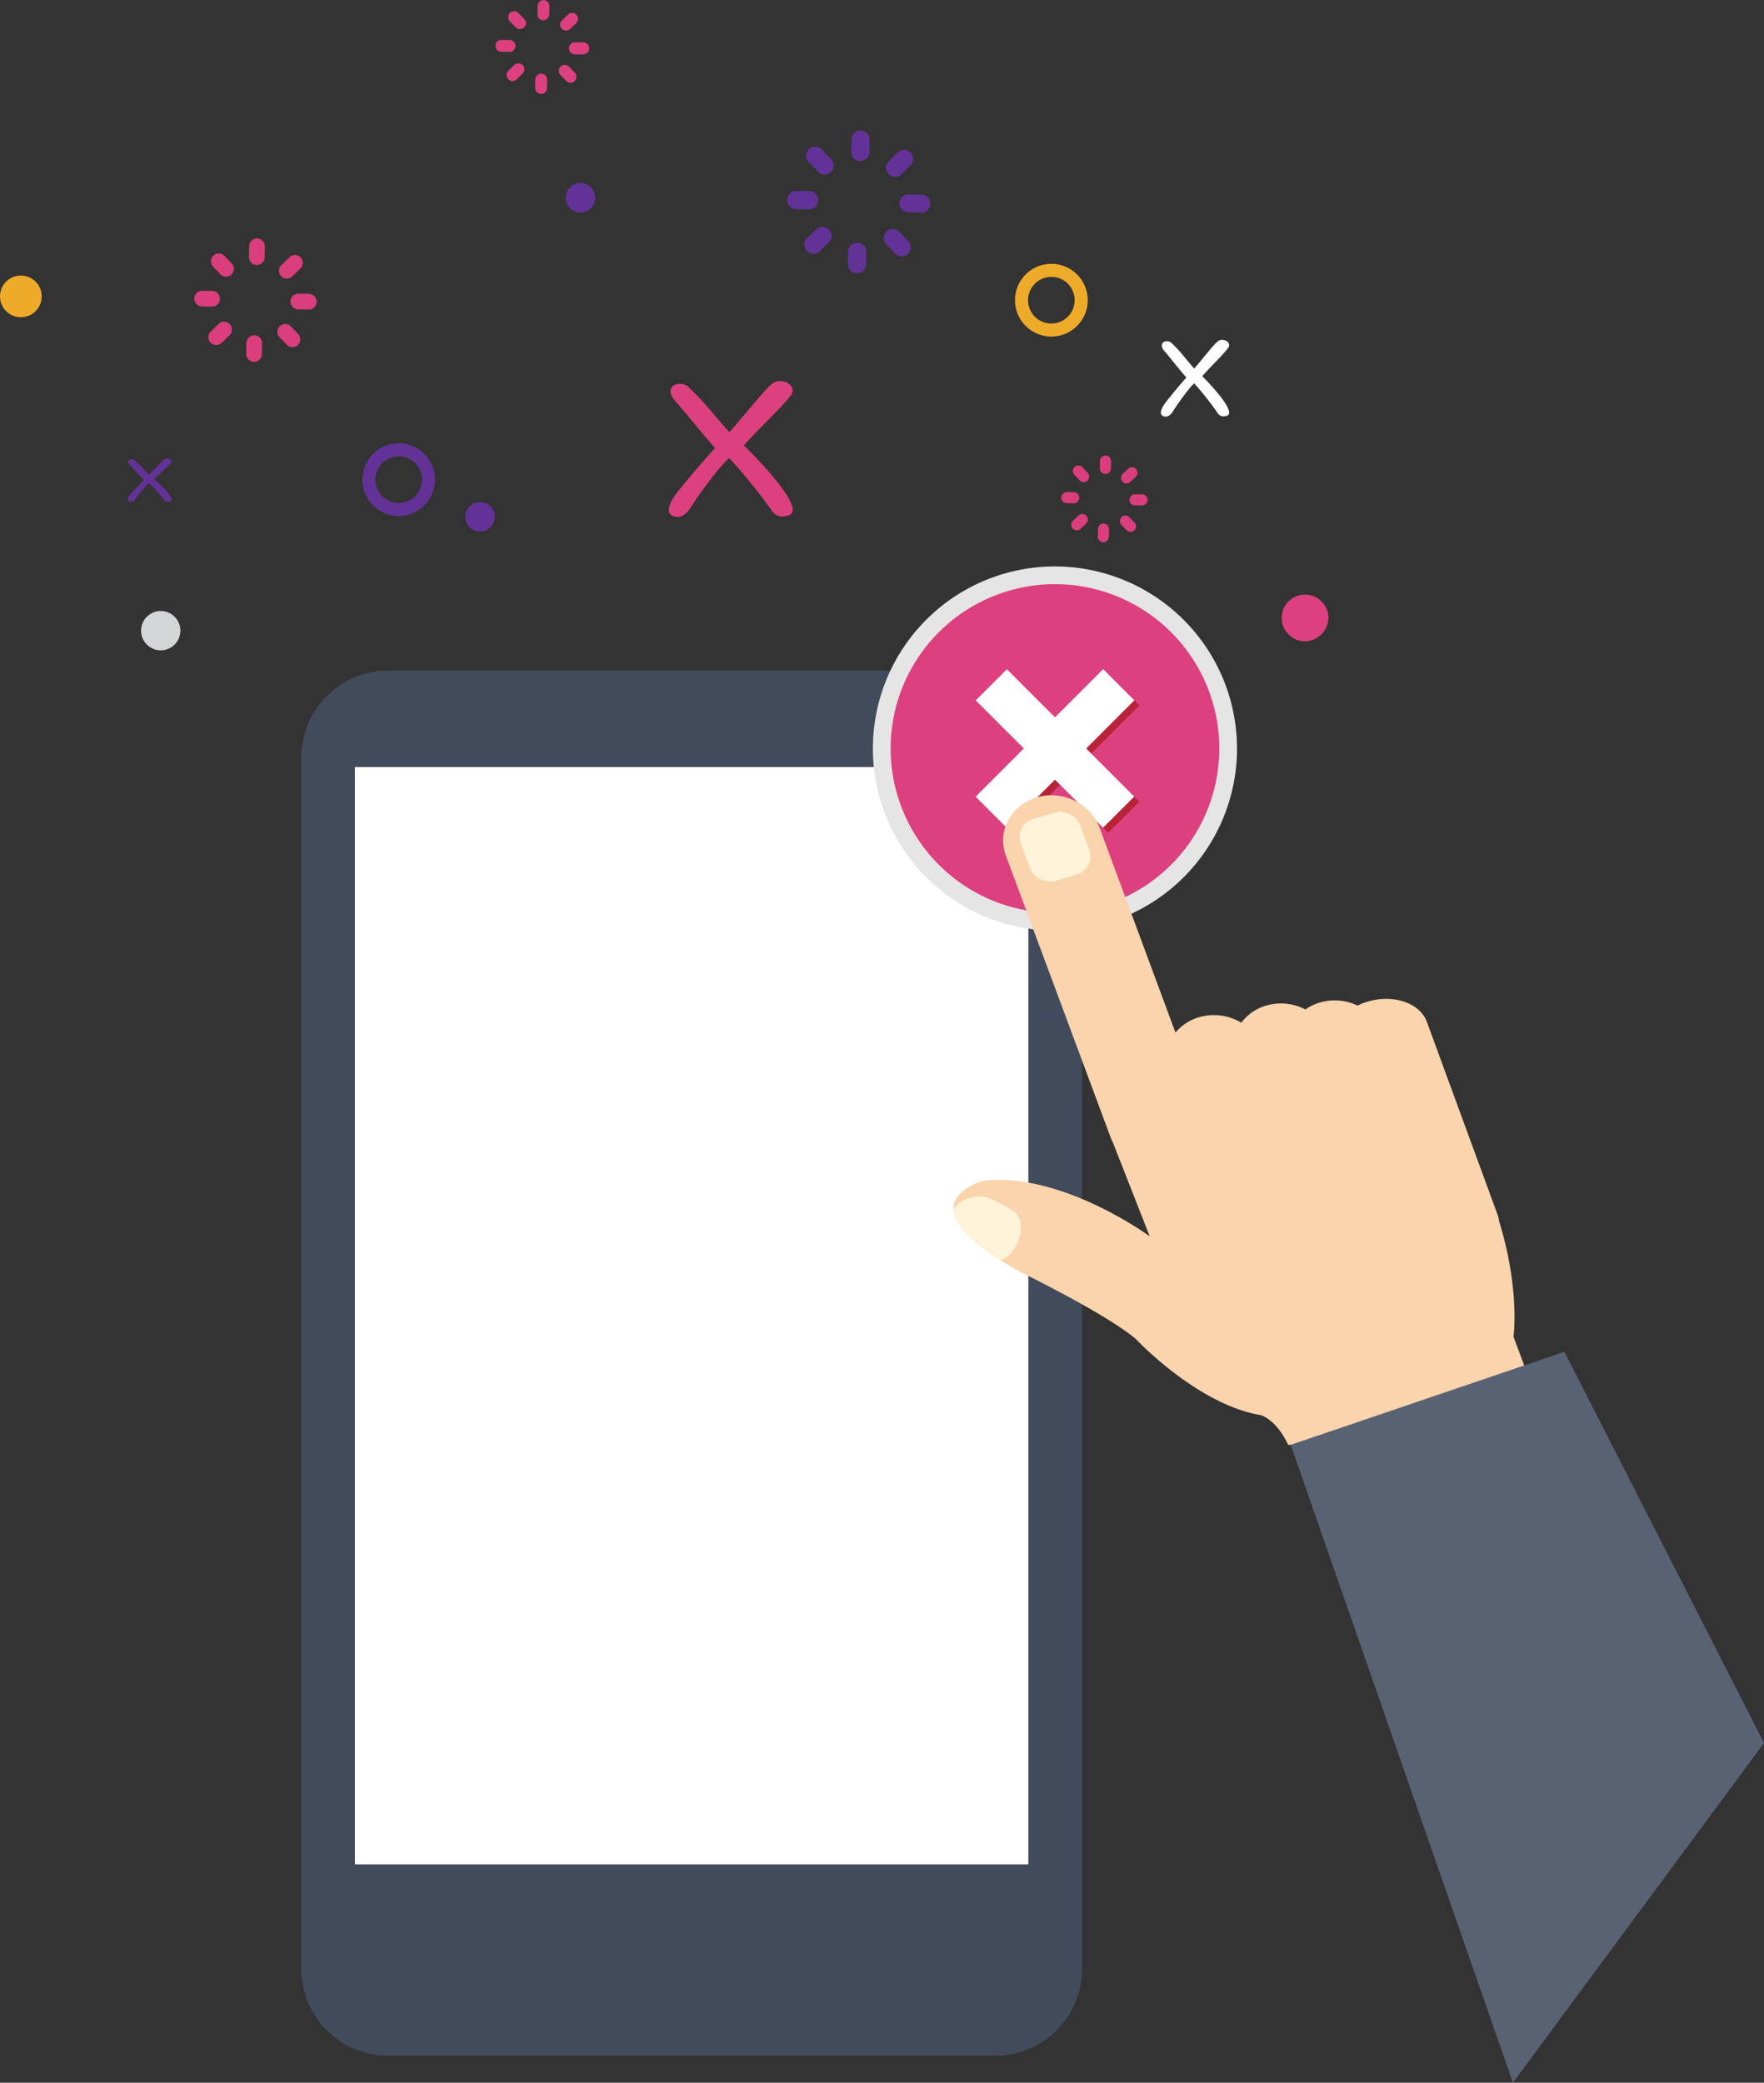 <svg xmlns="http://www.w3.org/2000/svg" viewBox="0 0 597.14 705"><rect x="0" y="0" width="597.14" height="705" fill="#333333" stroke="none"/><defs><style>.cls-1,.cls-3{fill:#dc407e;}.cls-1{fill-rule:evenodd;}.cls-2{fill:#623296;}.cls-4{fill:#da3e7c;}.cls-5{fill:#eeab2a;}.cls-6{fill:#d4d5d6;}.cls-7{fill:#414b5b;}.cls-8{fill:#fff;}.cls-9{fill:#e5e5e5;}.cls-10{opacity:0.7;}.cls-11{fill:#a81818;}.cls-12{fill:#f9d4ac;}.cls-13{fill:#fff3d9;}.cls-14{fill:#596273;}</style></defs><title>cancelService</title><g id="Layer_2" data-name="Layer 2"><g id="Layer_3" data-name="Layer 3"><path class="cls-1" d="M441.82,217.09a7.7,7.7,0,0,1-5.64-2.37,7.59,7.59,0,0,1-2.3-5.57,7.76,7.76,0,0,1,2.3-5.57,7.67,7.67,0,0,1,5.64-2.3,7.52,7.52,0,0,1,5.5,2.3,7.63,7.63,0,0,1,2.37,5.57,8.1,8.1,0,0,1-7.87,7.94Z"/><path class="cls-2" d="M291.23,54.55a3.08,3.08,0,0,0,3.08-3l.09-4.26a3.08,3.08,0,0,0-3-3.14,3,3,0,0,0-3.14,3l-.09,4.27a3.09,3.09,0,0,0,3,3.14Z"/><path class="cls-2" d="M279.15,59.11a3.08,3.08,0,0,0,2.23-5.21l-3-3.08A3.08,3.08,0,1,0,274,55.09l2.95,3.07A3.09,3.09,0,0,0,279.15,59.11Z"/><path class="cls-2" d="M273.84,70.88a3.08,3.08,0,0,0,.06-6.16l-4.26-.09h-.07a3.08,3.08,0,0,0-.06,6.16l4.27.09Z"/><path class="cls-2" d="M275.33,85.91a3.1,3.1,0,0,0,2.13-.86l3.08-3a3.08,3.08,0,0,0-4.27-4.45l-3.08,3a3.08,3.08,0,0,0,2.14,5.3Z"/><path class="cls-2" d="M290.08,92.53a3.07,3.07,0,0,0,3.08-3l.09-4.27a3.08,3.08,0,0,0-6.16-.12L287,89.39a3.08,3.08,0,0,0,3,3.14Z"/><path class="cls-2" d="M305.2,86.78a3,3,0,0,0,2.13-.86,3.07,3.07,0,0,0,.09-4.35l-2.95-3.08A3.08,3.08,0,0,0,300,82.76l3,3.08A3.07,3.07,0,0,0,305.2,86.78Z"/><path class="cls-2" d="M311.83,72a3.08,3.08,0,0,0,.06-6.16l-4.27-.09a3.13,3.13,0,0,0-3.14,3,3.09,3.09,0,0,0,3,3.14l4.26.09Z"/><path class="cls-2" d="M303,59.86a3,3,0,0,0,2.13-.86l3.08-3a3.08,3.08,0,1,0-4.27-4.44l-3.07,3a3.08,3.08,0,0,0-.09,4.36A3,3,0,0,0,303,59.86Z"/><path class="cls-3" d="M183.94,6.85a2,2,0,0,0,2-2L186,2.06A2,2,0,1,0,182,2l-.06,2.81a2,2,0,0,0,2,2.06Z"/><path class="cls-3" d="M176,9.84a2,2,0,0,0,1.4-.56,2,2,0,0,0,.06-2.86l-1.94-2a2,2,0,0,0-2.92,2.8l1.94,2A2,2,0,0,0,176,9.84Z"/><path class="cls-3" d="M172.52,17.57a2,2,0,0,0,0-4l-2.8-.06h0a2,2,0,0,0,0,4l2.8.05Z"/><path class="cls-3" d="M173.49,27.45a2,2,0,0,0,1.41-.57l2-1.94A2,2,0,1,0,174.11,22l-2,1.94a2,2,0,0,0-.05,2.86A2,2,0,0,0,173.49,27.45Z"/><path class="cls-3" d="M183.19,31.8a2,2,0,0,0,2-2l.06-2.8a2,2,0,0,0-4.05-.09l-.06,2.81a2,2,0,0,0,2,2.06Z"/><path class="cls-3" d="M193.12,28a2,2,0,0,0,1.4-.56,2,2,0,0,0,.06-2.86l-1.94-2a2,2,0,1,0-2.92,2.8l1.94,2A2,2,0,0,0,193.12,28Z"/><path class="cls-3" d="M197.47,18.33a2,2,0,0,0,0-4l-2.8,0a2,2,0,0,0-2.06,2,2,2,0,0,0,2,2.06l2.8.06Z"/><path class="cls-3" d="M191.67,10.34a2,2,0,0,0,1.4-.56l2-1.95a2,2,0,1,0-2.8-2.91l-2,1.94a2,2,0,0,0,1.4,3.48Z"/><path class="cls-4" d="M374.2,160.42a1.87,1.87,0,0,0,1.87-1.83l.05-2.6a1.88,1.88,0,0,0-3.75-.08l-.05,2.6a1.87,1.87,0,0,0,1.84,1.91Z"/><path class="cls-4" d="M366.84,163.2a1.87,1.87,0,0,0,1.35-3.17l-1.8-1.88a1.87,1.87,0,1,0-2.7,2.6l1.8,1.88A1.88,1.88,0,0,0,366.84,163.2Z"/><path class="cls-4" d="M363.6,170.37a1.88,1.88,0,0,0,0-3.75l-2.6-.05h0a1.88,1.88,0,0,0,0,3.75l2.6.05Z"/><path class="cls-4" d="M364.51,179.53a1.88,1.88,0,0,0,1.3-.53l1.87-1.8a1.87,1.87,0,0,0-2.6-2.7l-1.87,1.8a1.88,1.88,0,0,0,1.3,3.23Z"/><path class="cls-4" d="M373.5,183.56a1.87,1.87,0,0,0,1.87-1.84l.05-2.59a1.87,1.87,0,0,0-1.83-1.92,1.9,1.9,0,0,0-1.92,1.84l-.05,2.6a1.88,1.88,0,0,0,1.84,1.91Z"/><path class="cls-4" d="M382.71,180.06a1.89,1.89,0,0,0,1.35-3.18l-1.8-1.87a1.88,1.88,0,0,0-2.71,2.6l1.8,1.87A1.85,1.85,0,0,0,382.71,180.06Z"/><path class="cls-4" d="M386.74,171.07a1.88,1.88,0,0,0,0-3.75l-2.6,0a1.88,1.88,0,0,0-.08,3.75l2.6,0Z"/><path class="cls-4" d="M381.36,163.66a1.85,1.85,0,0,0,1.3-.52l1.88-1.8a1.88,1.88,0,0,0-2.6-2.71l-1.88,1.8a1.88,1.88,0,0,0-.05,2.65A1.85,1.85,0,0,0,381.36,163.66Z"/><path class="cls-4" d="M86.94,89.71a2.65,2.65,0,0,0,2.65-2.6l.08-3.68a2.66,2.66,0,0,0-5.32-.1L84.28,87a2.65,2.65,0,0,0,2.6,2.7Z"/><path class="cls-4" d="M76.52,93.65a2.65,2.65,0,0,0,1.91-4.5L75.88,86.5a2.66,2.66,0,0,0-3.83,3.68l2.55,2.65A2.63,2.63,0,0,0,76.52,93.65Z"/><path class="cls-4" d="M71.93,103.8A2.66,2.66,0,0,0,72,98.49l-3.68-.07h-.06a2.66,2.66,0,0,0,0,5.31l3.68.07Z"/><path class="cls-4" d="M73.22,116.77a2.68,2.68,0,0,0,1.84-.74l2.65-2.55A2.66,2.66,0,1,0,74,109.65l-2.65,2.55a2.65,2.65,0,0,0,1.84,4.57Z"/><path class="cls-4" d="M86,122.48a2.65,2.65,0,0,0,2.65-2.6l.08-3.68a2.66,2.66,0,0,0-5.32-.11l-.07,3.68a2.66,2.66,0,0,0,2.6,2.71Z"/><path class="cls-4" d="M99,117.52a2.64,2.64,0,0,0,1.84-.74,2.67,2.67,0,0,0,.07-3.76l-2.55-2.65a2.66,2.66,0,0,0-3.83,3.68l2.55,2.65A2.63,2.63,0,0,0,99,117.52Z"/><path class="cls-4" d="M104.7,104.79a2.66,2.66,0,0,0,0-5.31l-3.67-.07a2.68,2.68,0,0,0-2.71,2.6,2.65,2.65,0,0,0,2.6,2.71l3.68.07Z"/><path class="cls-4" d="M97.09,94.3a2.68,2.68,0,0,0,1.84-.74L101.58,91a2.66,2.66,0,1,0-3.68-3.83l-2.65,2.55a2.65,2.65,0,0,0,1.84,4.57Z"/><path class="cls-5" d="M343.59,101.62a12.31,12.31,0,1,1,12.31,12.31A12.32,12.32,0,0,1,343.59,101.62Zm4.42,0a7.89,7.89,0,1,0,7.89-7.89A7.9,7.9,0,0,0,348,101.62Z"/><path class="cls-2" d="M122.64,162.36A12.31,12.31,0,1,1,135,174.67,12.33,12.33,0,0,1,122.64,162.36Zm4.42,0a7.89,7.89,0,1,0,7.89-7.89A7.9,7.9,0,0,0,127.06,162.36Z"/><circle class="cls-6" cx="54.41" cy="213.48" r="6.66"/><path class="cls-7" d="M366.28,666.5a29.38,29.38,0,0,1-29.38,29.38H131.35A29.38,29.38,0,0,1,102,666.5V256.33A29.39,29.39,0,0,1,131.35,227H336.9a29.39,29.39,0,0,1,29.38,29.38Z"/><rect class="cls-8" x="120.13" y="259.64" width="227.98" height="371.46"/><circle class="cls-5" cx="7.06" cy="100.33" r="7.06"/><path class="cls-2" d="M157.51,174.93a5,5,0,1,0,5-5A5,5,0,0,0,157.51,174.93Z"/><path class="cls-2" d="M191.51,66.93a5,5,0,1,0,5-5A5,5,0,0,0,191.51,66.93Z"/><path class="cls-3" d="M229.57,166.27c1.76-2.34,9.31-11.22,12.5-14.63-5.66-6.34-8.85-10.63-13.09-15.41-5.31-5.55,1.29-7.9,4.12-5.17,6,5.66,8.26,9.17,13.8,15.22,4.48-5,11.44-13.75,14-16,3.06-3.21,9.78.2,6.6,3.81-2.59,3.51-10.73,11.11-15.69,16.67,5.43,5.27,21.35,21.94,15.1,23.7-3.65,1.17-5.07-.59-6.37-2.64a191.6,191.6,0,0,0-13.68-16.77c-3.18,2.64-11,13.26-12.85,16.48-1.3,2.15-3.54,4.2-6,3.22C226.15,174.17,225.08,172,229.57,166.27Z"/><path class="cls-8" d="M394.71,136.06c1-1.32,5.13-6.33,6.89-8.26-3.12-3.59-4.88-6-7.21-8.71-2.93-3.14.71-4.47,2.27-2.92,3.31,3.19,4.55,5.18,7.6,8.6,2.47-2.82,6.3-7.78,7.73-9,1.69-1.82,5.4.11,3.64,2.15-1.43,2-5.91,6.28-8.64,9.42,3,3,11.76,12.4,8.32,13.39-2,.66-2.8-.33-3.51-1.48a104.54,104.54,0,0,0-7.54-9.48c-1.75,1.48-6,7.49-7.08,9.31-.72,1.21-1.95,2.37-3.32,1.82C392.83,140.53,392.24,139.32,394.71,136.06Z"/><path class="cls-2" d="M44.27,167.19c.63-.76,3.33-3.61,4.47-4.71-2-2-3.16-3.42-4.68-5-1.89-1.79.47-2.55,1.48-1.67,2.15,1.82,3,3,4.93,4.9,1.6-1.6,4.09-4.43,5-5.15,1.1-1,3.5.07,2.36,1.23-.92,1.13-3.83,3.58-5.6,5.37,1.94,1.69,7.63,7.06,5.39,7.63a1.77,1.77,0,0,1-2.27-.85,61.36,61.36,0,0,0-4.89-5.4,34.86,34.86,0,0,0-4.6,5.3,2,2,0,0,1-2.14,1C43.05,169.73,42.67,169,44.27,167.19Z"/><path class="cls-3" d="M357.12,312a58.63,58.63,0,1,1,58.63-58.63A58.69,58.69,0,0,1,357.12,312Z"/><path class="cls-9" d="M357.12,197.74a55.63,55.63,0,1,1-55.63,55.63,55.63,55.63,0,0,1,55.63-55.63m0-6a61.63,61.63,0,1,0,61.63,61.63,61.7,61.7,0,0,0-61.63-61.63Z"/><g class="cls-10"><polygon class="cls-11" points="385.72 238.79 375.16 228.23 358.85 244.54 342.58 228.27 332.02 238.83 348.29 255.1 331.98 271.42 342.53 281.97 358.85 265.65 375.12 281.92 385.68 271.37 369.41 255.1 385.72 238.79"/></g><polygon class="cls-8" points="383.99 237.06 373.44 226.5 357.12 242.81 340.85 226.54 330.29 237.1 346.57 253.37 330.25 269.69 340.8 280.24 357.12 263.92 373.39 280.19 383.95 269.64 367.68 253.37 383.99 237.06"/><path class="cls-12" d="M436.07,489.08H526l-13.66-36.6s2.25-16.05-4.87-39.1a8.88,8.88,0,0,0-.49-2.13L483,345.86c-2.37-6.39-11.38-9.42-20.12-6.78a22.27,22.27,0,0,0-3.32,1.31,17.9,17.9,0,0,0-12.89-1,16.81,16.81,0,0,0-4.77,2.33,17.83,17.83,0,0,0-13.39-1.3,15.91,15.91,0,0,0-8.31,5.79,17.9,17.9,0,0,0-14.4-1.85,16,16,0,0,0-7.88,5.19l-25.72-69.41c-3.07-8.27-12.65-12.83-21.39-10.18s-13.35,11.49-10.28,19.76L376,385.12a14.62,14.62,0,0,0,.77,1.71l12.42,31.67s-29.78-21.92-56.38-18.78c0,0-29.73,7.75,13.2,31.15,0,0,28.15,13.69,38.46,22.36,0,0,20.72,22.18,42.36,25.81C426.81,479,431.94,480.36,436.07,489.08Z"/><path class="cls-13" d="M368.74,287.7a6.36,6.36,0,0,1-4.33,8.33l-6.78,2.05a7.39,7.39,0,0,1-9-4.29l-3.07-8.28a6.35,6.35,0,0,1,4.33-8.32l6.78-2.05a7.38,7.38,0,0,1,9,4.29Z"/><path class="cls-13" d="M334.22,405.35a10.74,10.74,0,0,0-11.45,4c.12,4.13,4,9.76,15.85,17.25a7.32,7.32,0,0,0,2.68-1.4c3.39-3.17,6.35-10.69,2.53-14.61C342.74,409.43,335.53,405.72,334.22,405.35Z"/><polygon class="cls-14" points="597.14 590 529.57 457.58 436.93 489.08 512.14 705 597.14 590"/></g></g></svg>